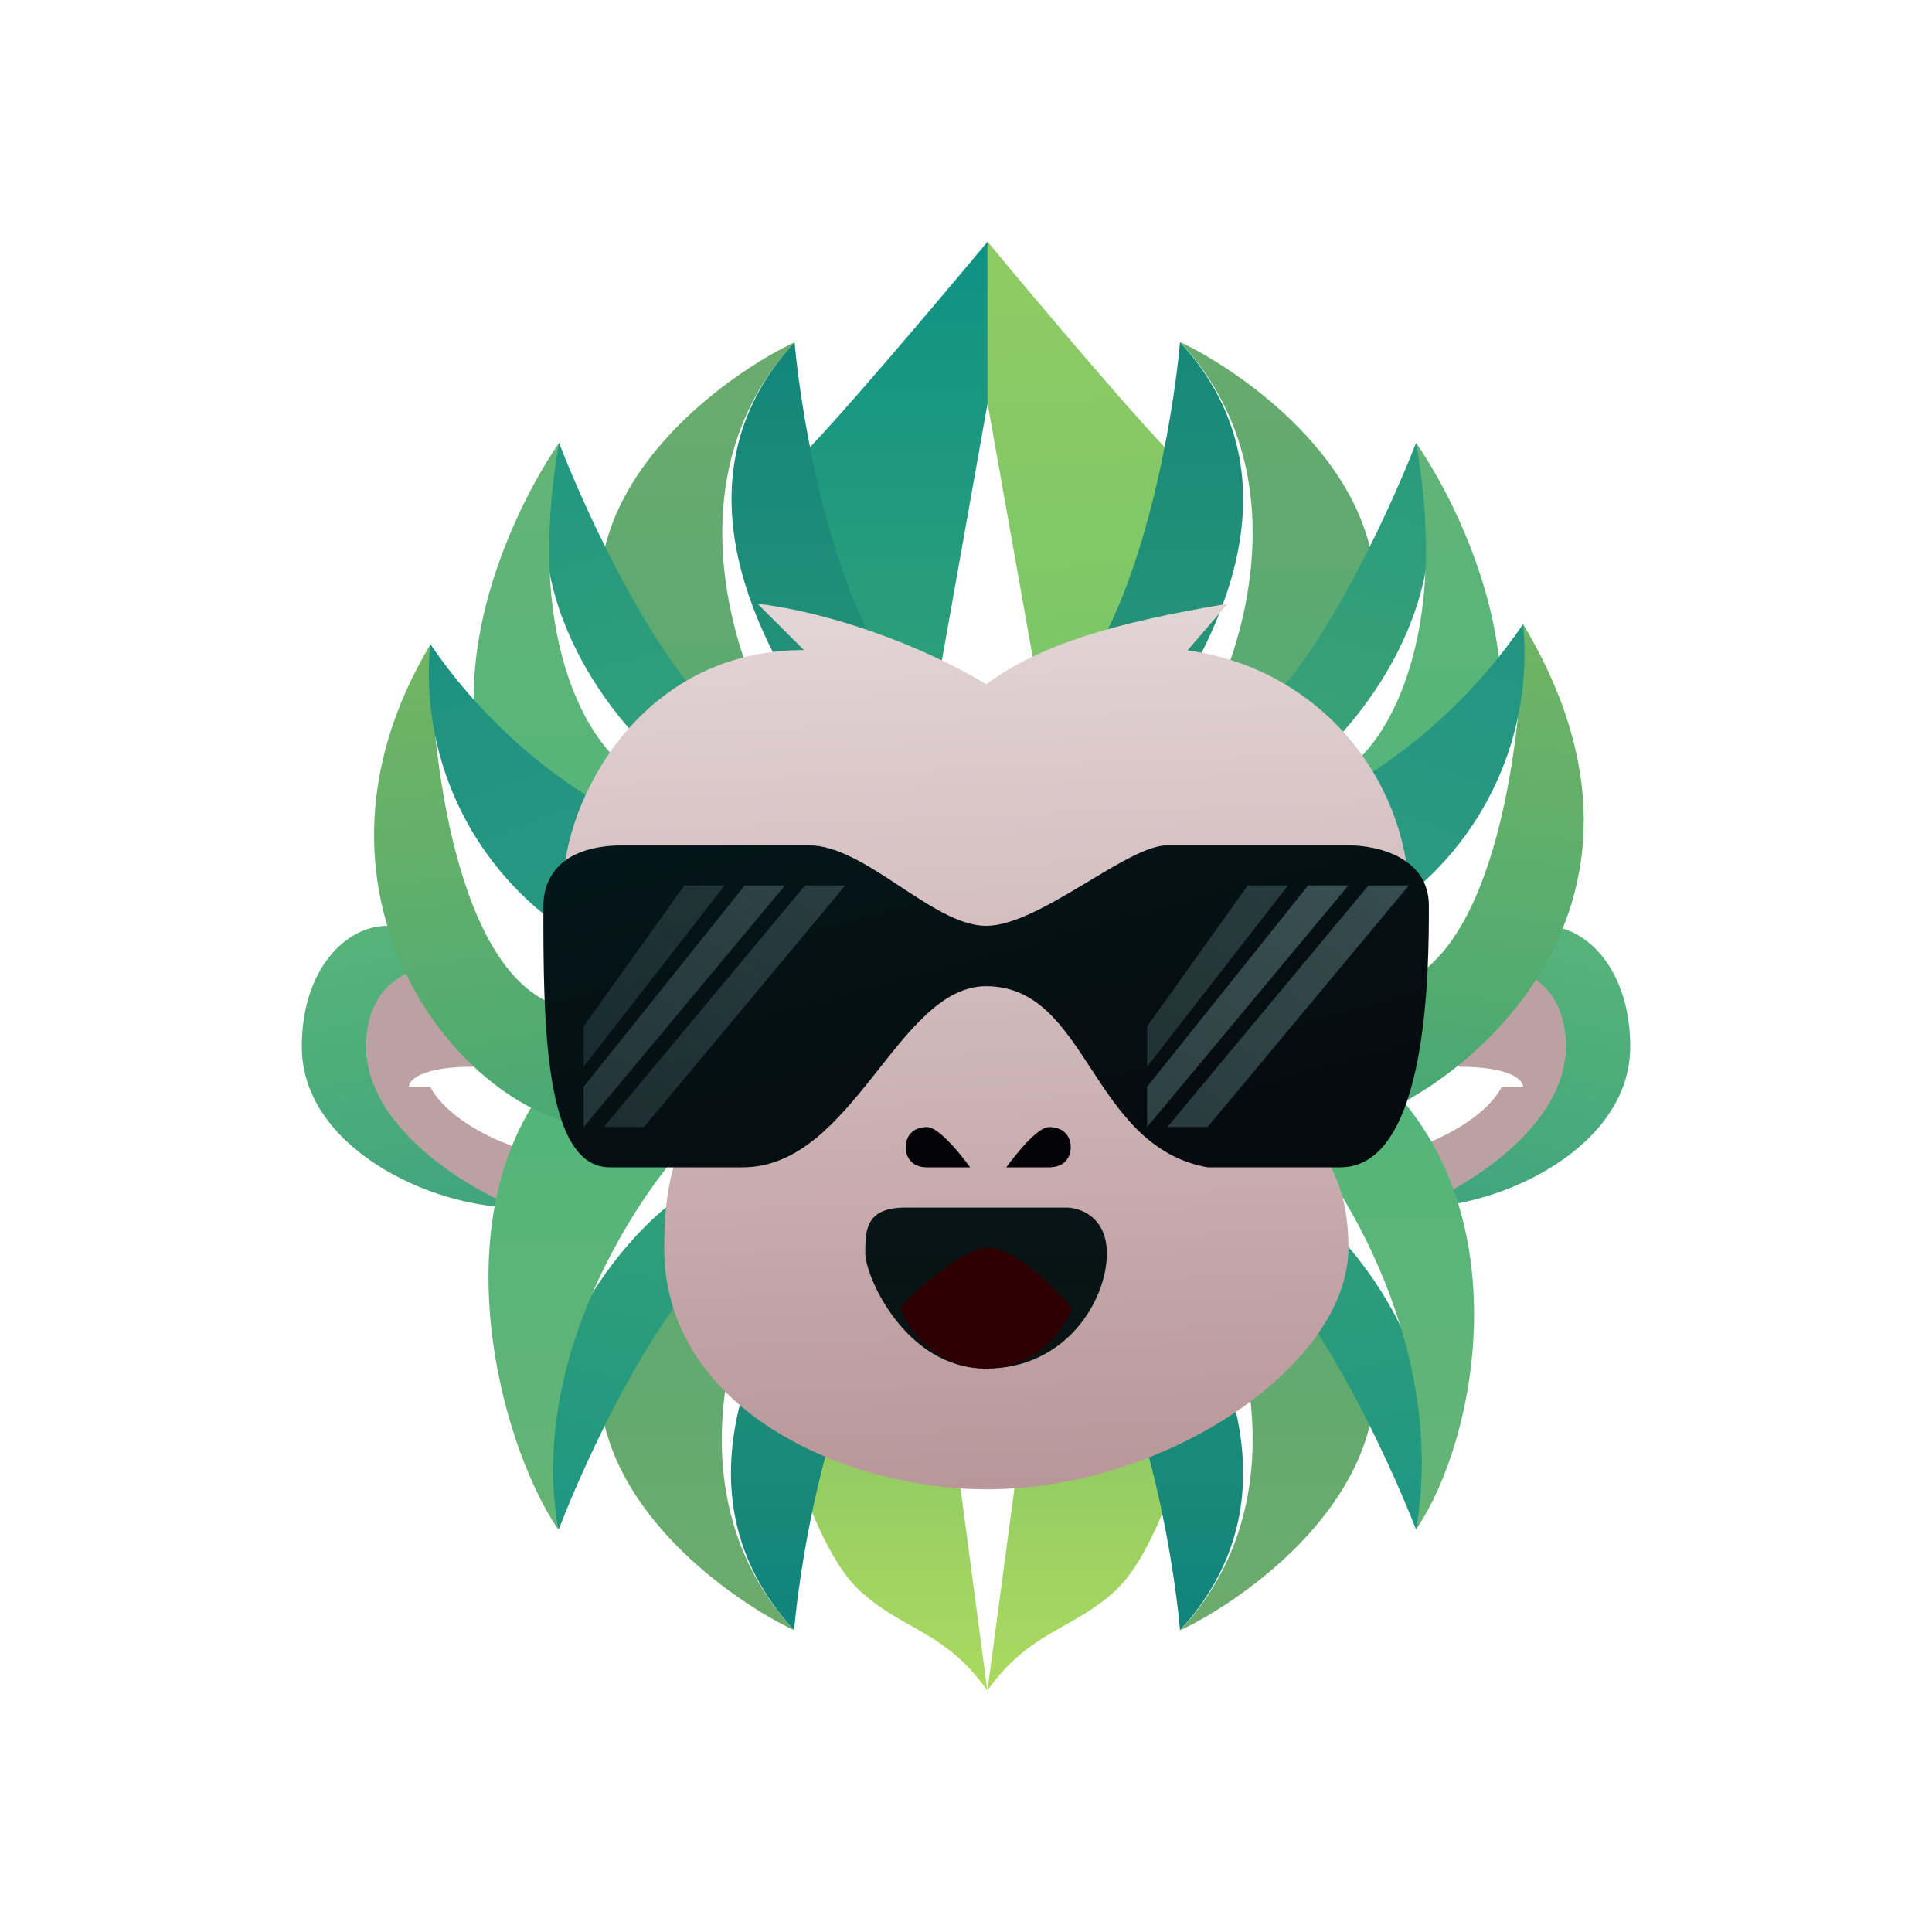 <svg width="24" height="24" viewBox="0 0 24 24" fill="none" xmlns="http://www.w3.org/2000/svg">
<path d="M19.186 11.501C18.571 11.501 18.121 11.836 18.121 12.001C18.566 12.001 19.451 12.201 19.451 13.001C19.451 13.801 18.211 14.666 17.591 15.001C18.651 15.001 20.251 14.251 20.251 13.001C20.251 12.061 19.721 11.501 19.186 11.501Z" fill="url(#paint0_linear_328_25866)"/>
<path d="M19.451 13.001C19.451 12.001 18.566 11.916 18.121 12.001V13.251C18.761 13.251 18.921 13.416 18.921 13.501H18.656C18.441 13.901 17.856 14.166 17.591 14.251V15.001C18.211 14.751 19.451 14.001 19.451 13.001Z" fill="#BBA1A2"/>
<path d="M4.814 11.501C5.429 11.501 5.879 11.836 5.879 12.001C5.434 12.001 4.549 12.201 4.549 13.001C4.549 13.801 5.789 14.666 6.409 15.001C5.349 15.001 3.749 14.251 3.749 13.001C3.749 12.061 4.279 11.501 4.814 11.501Z" fill="url(#paint1_linear_328_25866)"/>
<path d="M4.549 13.001C4.549 12.001 5.434 11.916 5.879 12.001V13.251C5.239 13.251 5.079 13.416 5.079 13.501H5.344C5.559 13.901 6.144 14.166 6.409 14.251V15.001C5.789 14.751 4.549 14.001 4.549 13.001Z" fill="#BBA1A2"/>
<path d="M9.87 5.75C10.295 5.35 11.645 3.75 12.27 3V5L11.47 9.5C10.76 8.415 9.445 6.15 9.87 5.75Z" fill="url(#paint2_linear_328_25866)"/>
<path d="M14.661 5.75C14.236 5.35 12.886 3.75 12.266 3V5L13.066 9.5C13.776 8.415 15.086 6.15 14.666 5.75H14.661Z" fill="url(#paint3_linear_328_25866)"/>
<path d="M11.2 8.5C10.35 7.5 9.96 5.25 9.87 4.25C8.27 6 9.52 8.085 10.135 9L11.2 8.5Z" fill="url(#paint4_linear_328_25866)"/>
<path d="M7.475 7C7.69 5.6 9.16 4.585 9.875 4.25C8.38 5.85 9.075 8.085 9.605 9C9.605 9 9.28 9.03 9.07 9C8.045 8.86 7.475 7 7.475 7Z" fill="url(#paint5_linear_328_25866)"/>
<path d="M13.329 8.5C14.179 7.5 14.569 5.25 14.659 4.25C16.259 6 15.014 8.085 14.394 9L13.329 8.5Z" fill="url(#paint6_linear_328_25866)"/>
<path d="M17.056 7C16.846 5.6 15.371 4.585 14.661 4.25C16.151 5.85 15.461 8.085 14.925 9C14.925 9 15.256 9.03 15.461 9C16.491 8.86 17.061 7 17.061 7H17.056Z" fill="url(#paint7_linear_328_25866)"/>
<path d="M9.069 9.002C8.219 8.402 7.299 6.417 6.944 5.501C6.304 7.302 7.564 8.917 8.274 9.502L9.074 9.002H9.069Z" fill="url(#paint8_linear_328_25866)"/>
<path d="M6.945 11.002C5.025 9.402 6.145 6.667 6.945 5.501C6.52 7.902 7.295 9.167 7.745 9.502L6.945 11.002Z" fill="url(#paint9_linear_328_25866)"/>
<path d="M10.67 19.75C10.125 19.24 9.695 17.75 9.605 17H11.735L12.265 21C11.735 20.25 11.2 20.25 10.67 19.75Z" fill="url(#paint10_linear_328_25866)"/>
<path d="M13.866 19.75C14.406 19.24 14.841 17.75 14.931 17H12.801L12.266 21C12.801 20.25 13.331 20.25 13.866 19.75Z" fill="url(#paint11_linear_328_25866)"/>
<path d="M15.46 9.002C16.311 8.402 17.235 6.417 17.591 5.501C18.226 7.302 16.971 8.917 16.261 9.502L15.46 9.002Z" fill="url(#paint12_linear_328_25866)"/>
<path d="M17.591 11.002C19.506 9.402 18.391 6.667 17.591 5.501C18.016 7.902 17.236 9.167 16.791 9.502L17.591 11.002Z" fill="url(#paint13_linear_328_25866)"/>
<path d="M11.194 16C10.344 17 9.954 19.251 9.864 20.251C8.264 18.501 9.509 16.416 10.129 15.5L11.194 16Z" fill="url(#paint14_linear_328_25866)"/>
<path d="M7.471 17.501C7.681 18.901 9.156 19.917 9.866 20.252C8.376 18.651 9.066 16.416 9.601 15.501C9.601 15.501 9.271 15.471 9.066 15.501C8.036 15.641 7.466 17.501 7.466 17.501H7.471Z" fill="url(#paint15_linear_328_25866)"/>
<path d="M13.329 16C14.179 17 14.569 19.251 14.659 20.251C16.259 18.501 15.014 16.416 14.394 15.5L13.329 16Z" fill="url(#paint16_linear_328_25866)"/>
<path d="M17.056 17.501C16.846 18.901 15.371 19.917 14.661 20.252C16.151 18.651 15.461 16.416 14.925 15.501C14.925 15.501 15.256 15.471 15.461 15.501C16.491 15.641 17.061 17.501 17.061 17.501H17.056Z" fill="url(#paint17_linear_328_25866)"/>
<path d="M9.065 15.501C8.215 16.101 7.29 18.086 6.94 19.001C6.3 17.201 7.56 15.586 8.27 15.001L9.07 15.501H9.065Z" fill="url(#paint18_linear_328_25866)"/>
<path d="M7.25 13.001C5.335 14.601 6.14 17.836 6.935 19.001C6.51 16.601 8.305 14.336 8.75 14.001L7.25 13.001Z" fill="url(#paint19_linear_328_25866)"/>
<path d="M15.46 15.501C16.311 16.101 17.235 18.086 17.591 19.001C18.231 17.201 16.971 15.586 16.261 15.001L15.46 15.501Z" fill="url(#paint20_linear_328_25866)"/>
<path d="M17 13.25C18.915 14.85 18.385 17.835 17.59 19C18.015 16.6 16.44 14.335 16 14L17 13.25Z" fill="url(#paint21_linear_328_25866)"/>
<path d="M5.35 7.999C3.43 11.2 5.88 14 7.475 14L6.945 12.5C5.665 12.1 5.345 9.335 5.345 7.999H5.35Z" fill="url(#paint22_linear_328_25866)"/>
<path d="M7.474 9.999C6.626 9.496 5.899 8.814 5.344 7.999C5.28 8.672 5.394 9.349 5.675 9.964C5.956 10.578 6.394 11.108 6.944 11.5L7.474 9.999Z" fill="url(#paint23_linear_328_25866)"/>
<path d="M18.92 7.752C20.835 10.952 18.655 13.087 17.32 13.752V12.252C18.6 11.852 18.92 9.087 18.92 7.752Z" fill="url(#paint24_linear_328_25866)"/>
<path d="M16.791 9.752C17.639 9.249 18.366 8.566 18.921 7.752C18.985 8.424 18.871 9.102 18.59 9.716C18.309 10.33 17.871 10.86 17.321 11.252L16.791 9.752Z" fill="url(#paint25_linear_328_25866)"/>
<path d="M7.001 10.975C7.001 10 7.916 8.075 9.986 8.075L9.411 7.5C10.276 7.6 11.426 8 12.251 8.5C12.926 8 13.871 7.73 15.251 7.5L14.751 8.08C15.472 8.174 16.139 8.513 16.639 9.04C17.14 9.567 17.444 10.251 17.501 10.975C17.501 11.65 17.351 13.175 15.736 13.87C16.121 13.965 16.751 14.34 16.751 15.5C16.751 16.951 14.501 18.501 12.251 18.501C10.526 18.501 8.251 17.526 8.251 15.5C8.251 14.115 8.701 13.835 9.071 13.845C8.111 13.675 6.766 12.875 7.001 10.975Z" fill="url(#paint26_linear_328_25866)"/>
<path d="M7.75 10.501C6.87 10.501 6.75 11.001 6.75 11.251C6.75 12.651 6.75 14.501 7.575 14.501H9.225C10.6 14.501 11.15 12.251 12.25 12.251C13.52 12.251 13.54 14.236 15 14.501H16.65C17.75 14.501 17.75 12.001 17.75 11.251C17.75 10.651 17.115 10.501 16.75 10.501H14.5C14 10.501 12.91 11.501 12.25 11.501C11.59 11.501 10.75 10.501 10.05 10.501H7.75Z" fill="url(#paint27_linear_328_25866)"/>
<path d="M7.25 13.25V12.75L8.501 11H9.001L7.25 13.25Z" fill="url(#paint28_linear_328_25866)"/>
<path d="M14.25 13.25V12.75L15.5 11H16L14.25 13.25Z" fill="url(#paint29_linear_328_25866)"/>
<path d="M7.25 14V13.5L9.251 11H9.751L7.25 14Z" fill="url(#paint30_linear_328_25866)"/>
<path d="M14.25 14V13.5L16.25 11H16.75L14.25 14Z" fill="url(#paint31_linear_328_25866)"/>
<path d="M8 14H7.5L10 11H10.5L8 14Z" fill="url(#paint32_linear_328_25866)"/>
<path d="M15.001 14H14.501L17 11H17.501L15.001 14Z" fill="url(#paint33_linear_328_25866)"/>
<path d="M13.249 15.001H11.249C10.749 15.001 10.749 15.286 10.749 15.571C10.749 15.856 11.249 17.001 12.25 17.001C13.249 17.001 13.75 16.146 13.75 15.571C13.75 15.116 13.415 15.001 13.249 15.001Z" fill="url(#paint34_linear_328_25866)"/>
<path d="M12.285 15.5C11.935 15.5 11.325 16.085 11.18 16.25C11.395 16.751 11.82 17 12.25 17C12.68 17 13.105 16.751 13.32 16.25C13.17 16.085 12.64 15.5 12.285 15.5Z" fill="url(#paint35_linear_328_25866)"/>
<path d="M11.515 14.501H12.051C12.051 14.501 11.696 14.001 11.515 14.001C11.341 14.001 11.251 14.111 11.251 14.251C11.251 14.391 11.341 14.501 11.515 14.501ZM13.031 14.501H12.501C12.501 14.501 12.856 14.001 13.031 14.001C13.211 14.001 13.301 14.111 13.301 14.251C13.301 14.391 13.211 14.501 13.031 14.501Z" fill="#020207"/>
<defs>
<linearGradient id="paint0_linear_328_25866" x1="16.963" y1="4.287" x2="12.812" y2="21.599" gradientUnits="userSpaceOnUse">
<stop stop-color="#7BCC73"/>
<stop offset="1" stop-color="#158885"/>
</linearGradient>
<linearGradient id="paint1_linear_328_25866" x1="7.037" y1="4.287" x2="11.188" y2="21.599" gradientUnits="userSpaceOnUse">
<stop stop-color="#7BCC73"/>
<stop offset="1" stop-color="#158885"/>
</linearGradient>
<linearGradient id="paint2_linear_328_25866" x1="11.976" y1="3" x2="11.976" y2="21.001" gradientUnits="userSpaceOnUse">
<stop stop-color="#0E9284"/>
<stop offset="1" stop-color="#76BE62"/>
</linearGradient>
<linearGradient id="paint3_linear_328_25866" x1="7.308" y1="3.692" x2="8.035" y2="21.171" gradientUnits="userSpaceOnUse">
<stop stop-color="#8ECB63"/>
<stop offset="1" stop-color="#4DBA76"/>
</linearGradient>
<linearGradient id="paint4_linear_328_25866" x1="12.557" y1="3" x2="12.557" y2="21" gradientUnits="userSpaceOnUse">
<stop stop-color="#0D827C"/>
<stop offset="1" stop-color="#58B56E"/>
</linearGradient>
<linearGradient id="paint5_linear_328_25866" x1="12" y1="3" x2="12" y2="20.95" gradientUnits="userSpaceOnUse">
<stop stop-color="#70AB6B"/>
<stop offset="1" stop-color="#2EA881"/>
</linearGradient>
<linearGradient id="paint6_linear_328_25866" x1="15.614" y1="2.052" x2="15.614" y2="20.053" gradientUnits="userSpaceOnUse">
<stop stop-color="#0D827C"/>
<stop offset="1" stop-color="#58B56E"/>
</linearGradient>
<linearGradient id="paint7_linear_328_25866" x1="15.644" y1="2.055" x2="15.644" y2="20.005" gradientUnits="userSpaceOnUse">
<stop stop-color="#70AB6B"/>
<stop offset="1" stop-color="#2EA881"/>
</linearGradient>
<linearGradient id="paint8_linear_328_25866" x1="5.007" y1="4.126" x2="9.381" y2="22.655" gradientUnits="userSpaceOnUse">
<stop stop-color="#199584"/>
<stop offset="1" stop-color="#6AB562"/>
</linearGradient>
<linearGradient id="paint9_linear_328_25866" x1="12.001" y1="3.001" x2="12.001" y2="21.002" gradientUnits="userSpaceOnUse">
<stop stop-color="#6EB374"/>
<stop offset="0.57" stop-color="#4AB67C"/>
<stop offset="1" stop-color="#74B960"/>
</linearGradient>
<linearGradient id="paint10_linear_328_25866" x1="12" y1="2.999" x2="12" y2="21" gradientUnits="userSpaceOnUse">
<stop stop-color="#12837F"/>
<stop offset="1" stop-color="#ACDA5F"/>
</linearGradient>
<linearGradient id="paint11_linear_328_25866" x1="11.985" y1="2.999" x2="11.985" y2="21" gradientUnits="userSpaceOnUse">
<stop stop-color="#12837F"/>
<stop offset="1" stop-color="#ACDA5F"/>
</linearGradient>
<linearGradient id="paint12_linear_328_25866" x1="22.8" y1="3.001" x2="18.43" y2="21.532" gradientUnits="userSpaceOnUse">
<stop stop-color="#199584"/>
<stop offset="1" stop-color="#6AB562"/>
</linearGradient>
<linearGradient id="paint13_linear_328_25866" x1="16.717" y1="2.183" x2="16.717" y2="20.184" gradientUnits="userSpaceOnUse">
<stop stop-color="#6EB374"/>
<stop offset="0.57" stop-color="#4AB67C"/>
<stop offset="1" stop-color="#74B960"/>
</linearGradient>
<linearGradient id="paint14_linear_328_25866" x1="12.56" y1="21.001" x2="12.56" y2="3" gradientUnits="userSpaceOnUse">
<stop stop-color="#0D827C"/>
<stop offset="1" stop-color="#58B56E"/>
</linearGradient>
<linearGradient id="paint15_linear_328_25866" x1="12.001" y1="21.002" x2="12.001" y2="3.051" gradientUnits="userSpaceOnUse">
<stop stop-color="#70AB6B"/>
<stop offset="1" stop-color="#2EA881"/>
</linearGradient>
<linearGradient id="paint16_linear_328_25866" x1="11.438" y1="21.001" x2="11.438" y2="3" gradientUnits="userSpaceOnUse">
<stop stop-color="#0D827C"/>
<stop offset="1" stop-color="#58B56E"/>
</linearGradient>
<linearGradient id="paint17_linear_328_25866" x1="12.001" y1="21.002" x2="12.001" y2="3.051" gradientUnits="userSpaceOnUse">
<stop stop-color="#70AB6B"/>
<stop offset="1" stop-color="#2EA881"/>
</linearGradient>
<linearGradient id="paint18_linear_328_25866" x1="5.008" y1="19.876" x2="9.381" y2="1.347" gradientUnits="userSpaceOnUse">
<stop stop-color="#199584"/>
<stop offset="1" stop-color="#6AB562"/>
</linearGradient>
<linearGradient id="paint19_linear_328_25866" x1="8.314" y1="21.001" x2="8.314" y2="4.5" gradientUnits="userSpaceOnUse">
<stop stop-color="#6EB374"/>
<stop offset="0.57" stop-color="#4AB67C"/>
<stop offset="1" stop-color="#74B960"/>
</linearGradient>
<linearGradient id="paint20_linear_328_25866" x1="18.992" y1="19.876" x2="14.601" y2="1.338" gradientUnits="userSpaceOnUse">
<stop stop-color="#199584"/>
<stop offset="1" stop-color="#6AB562"/>
</linearGradient>
<linearGradient id="paint21_linear_328_25866" x1="16.028" y1="21" x2="16.028" y2="3.782" gradientUnits="userSpaceOnUse">
<stop stop-color="#6EB374"/>
<stop offset="0.57" stop-color="#4AB67C"/>
<stop offset="1" stop-color="#74B960"/>
</linearGradient>
<linearGradient id="paint22_linear_328_25866" x1="6.277" y1="5.249" x2="8.615" y2="20.562" gradientUnits="userSpaceOnUse">
<stop stop-color="#84BA5D"/>
<stop offset="1" stop-color="#1D9B85"/>
</linearGradient>
<linearGradient id="paint23_linear_328_25866" x1="3.881" y1="2.999" x2="10.569" y2="21.218" gradientUnits="userSpaceOnUse">
<stop stop-color="#108A82"/>
<stop offset="1" stop-color="#42A77F"/>
</linearGradient>
<linearGradient id="paint24_linear_328_25866" x1="22.431" y1="5.251" x2="20.472" y2="20.672" gradientUnits="userSpaceOnUse">
<stop stop-color="#84BA5D"/>
<stop offset="1" stop-color="#1D9B85"/>
</linearGradient>
<linearGradient id="paint25_linear_328_25866" x1="26.228" y1="3.001" x2="19.564" y2="21.208" gradientUnits="userSpaceOnUse">
<stop stop-color="#108A82"/>
<stop offset="1" stop-color="#42A77F"/>
</linearGradient>
<linearGradient id="paint26_linear_328_25866" x1="12.077" y1="4.424" x2="12.76" y2="20.998" gradientUnits="userSpaceOnUse">
<stop stop-color="#EFE6E7"/>
<stop offset="1" stop-color="#AF888B"/>
</linearGradient>
<linearGradient id="paint27_linear_328_25866" x1="11.625" y1="5.251" x2="15.36" y2="18.86" gradientUnits="userSpaceOnUse">
<stop stop-color="#041D21"/>
<stop offset="1" stop-color="#050306"/>
</linearGradient>
<linearGradient id="paint28_linear_328_25866" x1="17.894" y1="3" x2="6.751" y2="22.698" gradientUnits="userSpaceOnUse">
<stop stop-color="#394F51"/>
<stop offset="1" stop-color="#374D50" stop-opacity="0.08"/>
</linearGradient>
<linearGradient id="paint29_linear_328_25866" x1="17.893" y1="3" x2="6.75" y2="22.698" gradientUnits="userSpaceOnUse">
<stop stop-color="#394F51"/>
<stop offset="1" stop-color="#374D50" stop-opacity="0.08"/>
</linearGradient>
<linearGradient id="paint30_linear_328_25866" x1="13.651" y1="9" x2="5.007" y2="23.262" gradientUnits="userSpaceOnUse">
<stop stop-color="#394F51"/>
<stop offset="1" stop-color="#374D50" stop-opacity="0.08"/>
</linearGradient>
<linearGradient id="paint31_linear_328_25866" x1="13.65" y1="9" x2="5.006" y2="23.262" gradientUnits="userSpaceOnUse">
<stop stop-color="#394F51"/>
<stop offset="1" stop-color="#374D50" stop-opacity="0.08"/>
</linearGradient>
<linearGradient id="paint32_linear_328_25866" x1="16.125" y1="9" x2="6.849" y2="21.755" gradientUnits="userSpaceOnUse">
<stop stop-color="#394F51"/>
<stop offset="1" stop-color="#374D50" stop-opacity="0.08"/>
</linearGradient>
<linearGradient id="paint33_linear_328_25866" x1="16.125" y1="9" x2="6.849" y2="21.755" gradientUnits="userSpaceOnUse">
<stop stop-color="#394F51"/>
<stop offset="1" stop-color="#374D50" stop-opacity="0.08"/>
</linearGradient>
<linearGradient id="paint34_linear_328_25866" x1="12" y1="3.001" x2="12" y2="21.001" gradientUnits="userSpaceOnUse">
<stop stop-color="#021B1F"/>
<stop offset="1" stop-color="#0B1110"/>
</linearGradient>
<linearGradient id="paint35_linear_328_25866" x1="15.894" y1="-0" x2="15.894" y2="15.001" gradientUnits="userSpaceOnUse">
<stop stop-color="#5C1B15"/>
<stop offset="1" stop-color="#2E0002"/>
</linearGradient>
</defs>
</svg>
